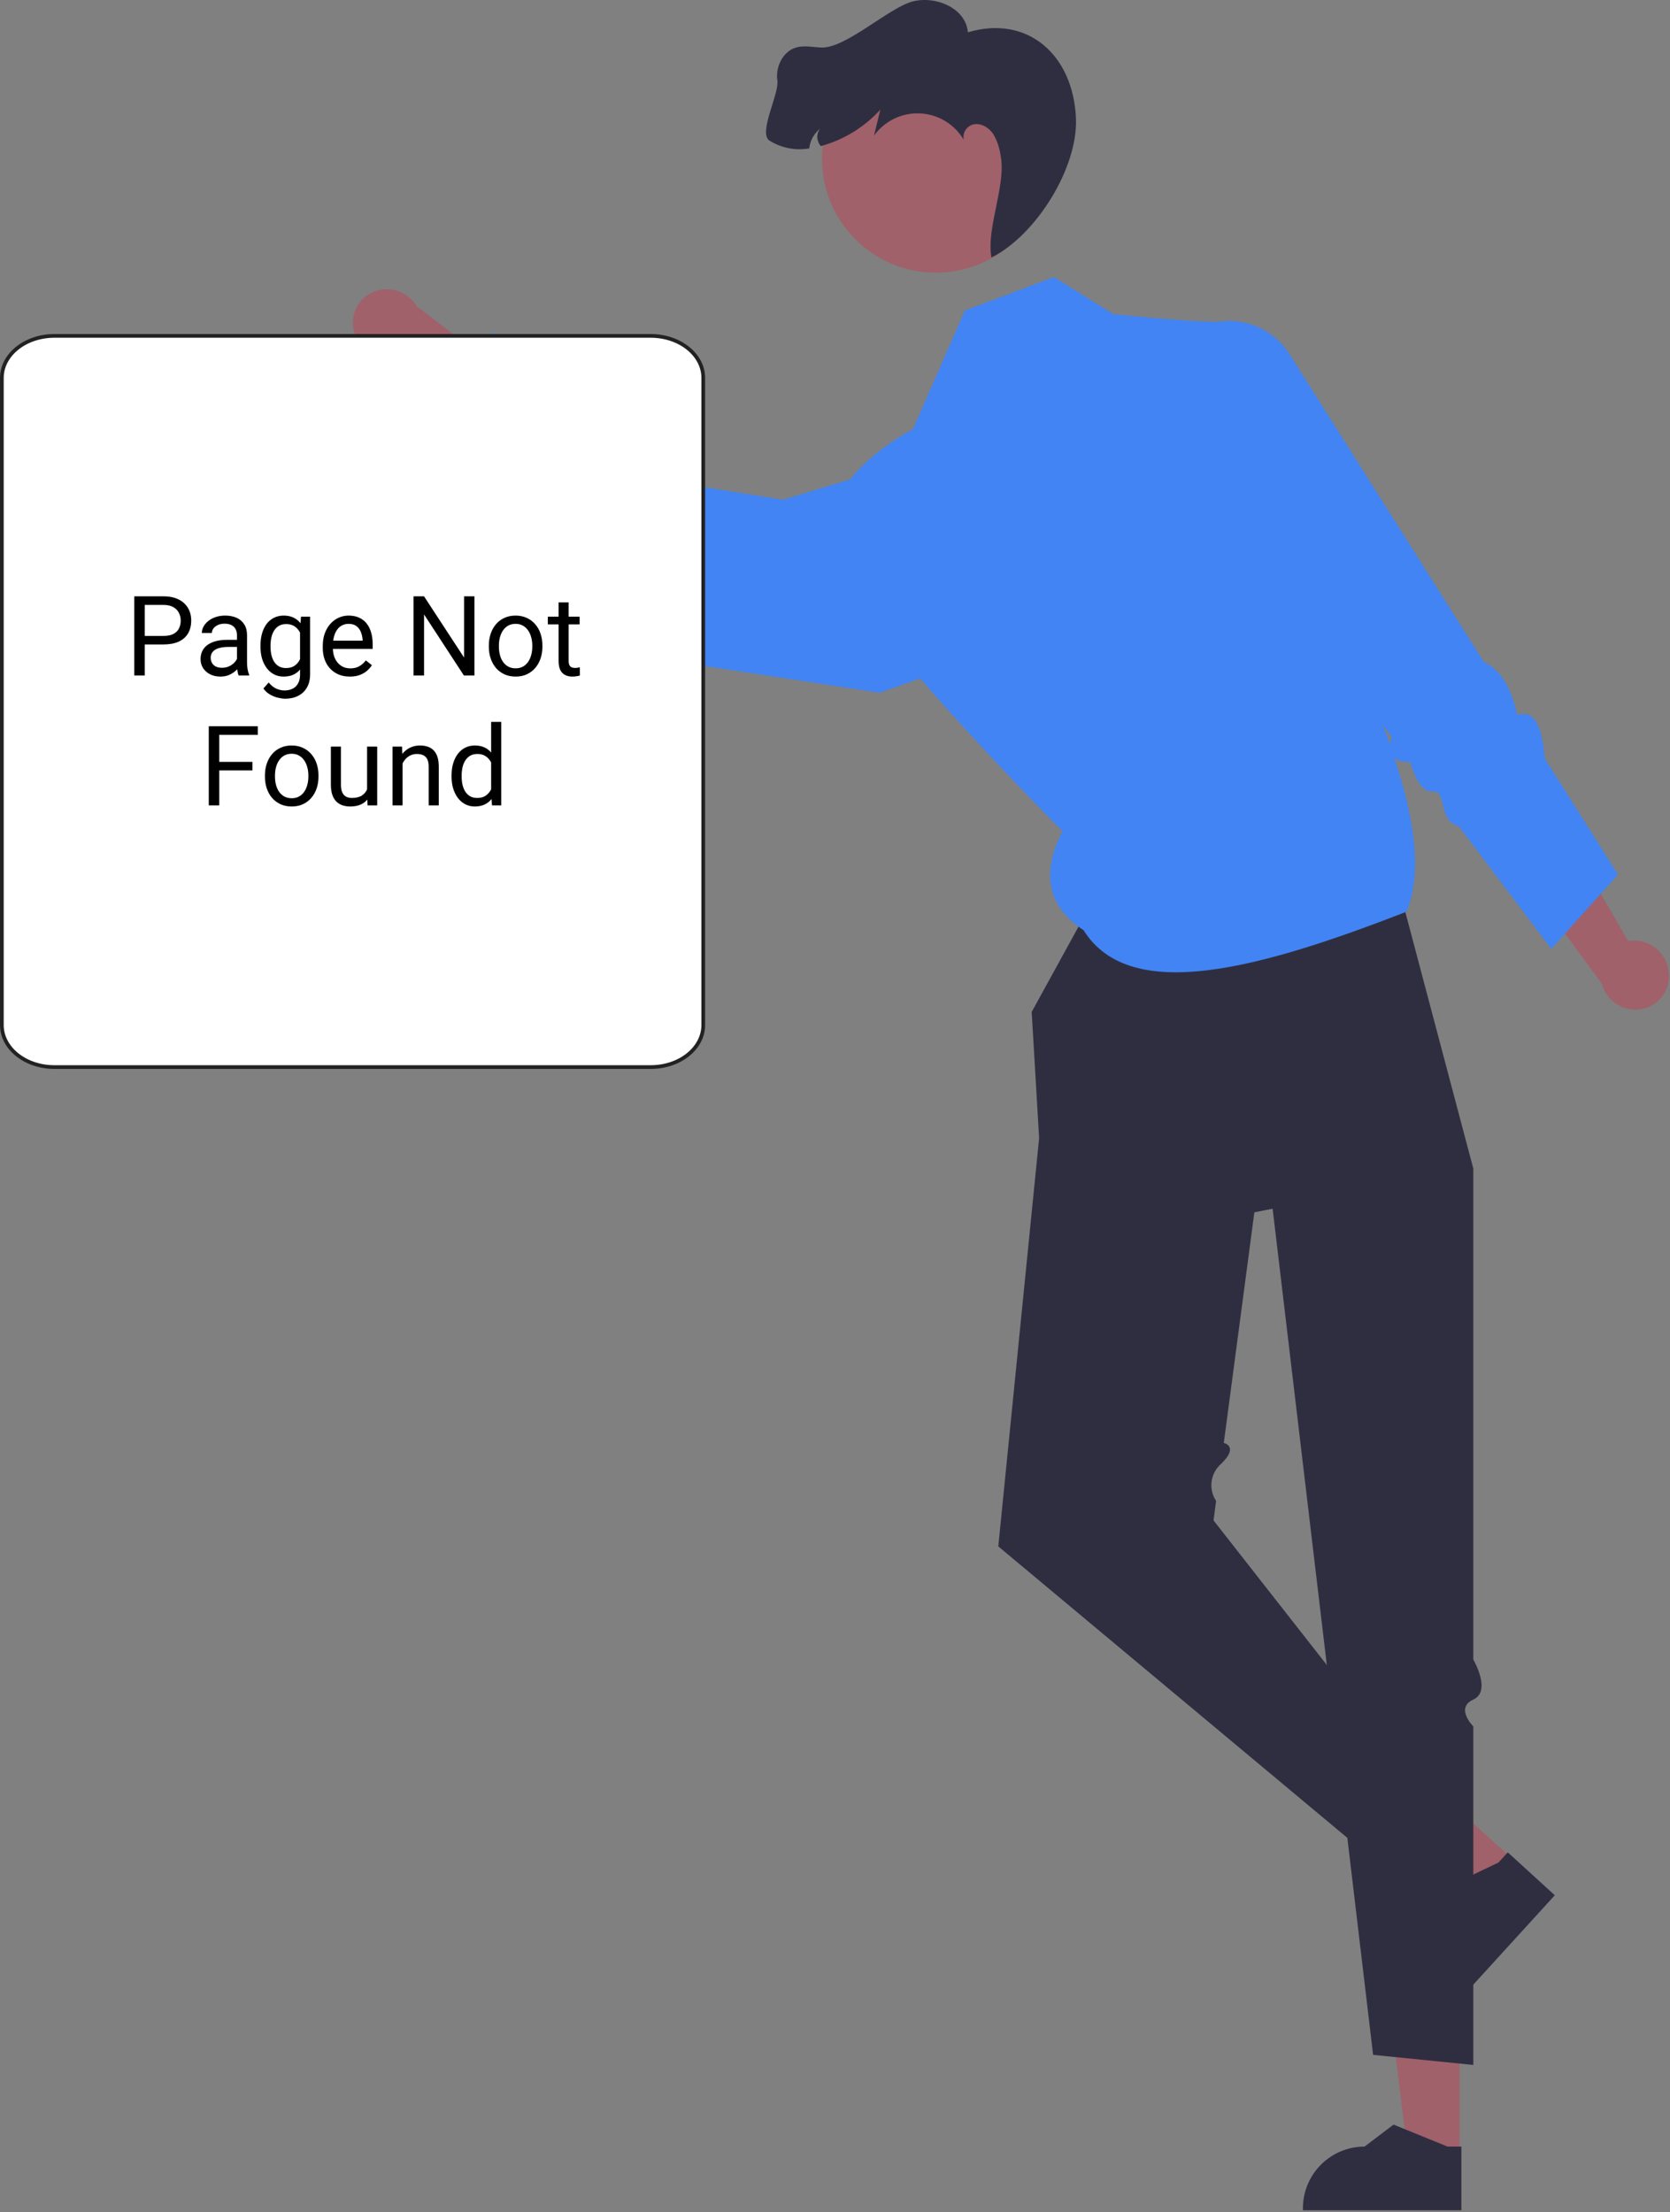 <svg width="450" height="596" viewBox="0 0 450 596" fill="none" xmlns="http://www.w3.org/2000/svg">
<rect x="0" y="0" width="450" height="596" fill="#808080" stroke="none"/>
<path d="M449.736 262.629C449.666 260.154 448.633 257.805 446.857 256.081C445.082 254.356 442.703 253.393 440.228 253.395C439.724 253.404 439.223 253.454 438.728 253.545L422.107 224.861L404.585 228.173L431.602 265.006C432.139 267.028 433.33 268.817 434.99 270.091C436.65 271.365 438.686 272.054 440.779 272.05C441.969 272.037 443.146 271.789 444.241 271.32C445.336 270.852 446.328 270.172 447.16 269.321C447.993 268.469 448.649 267.461 449.092 266.356C449.535 265.251 449.756 264.069 449.742 262.878C449.741 262.795 449.739 262.712 449.736 262.629Z" fill="#A0616A"/>
<path d="M393.295 581.028L379.409 581.026L372.802 527.463L393.298 527.464L393.295 581.028Z" fill="#A0616A"/>
<path d="M393.784 595.514L351.081 595.512V594.972C351.081 590.564 352.833 586.337 355.95 583.22C359.067 580.103 363.294 578.351 367.702 578.351H367.703L375.504 572.434L390.057 578.352L393.785 578.352L393.784 595.514Z" fill="#2F2E41"/>
<path d="M407.928 501.241L398.57 511.5L354.542 480.287L368.354 465.144L407.928 501.241Z" fill="#A0616A"/>
<path d="M418.961 510.641L390.184 542.192L389.785 541.828C386.528 538.857 384.585 534.715 384.382 530.311C384.18 525.908 385.734 521.604 388.705 518.347L388.705 518.346L389.589 508.595L403.769 501.83L406.281 499.076L418.961 510.641Z" fill="#2F2E41"/>
<path d="M304.016 225.276L278 272.646L280 306.646L269 416.646L372 502.646L385 483.646L327 409.646L327.695 404.398C326.671 402.858 326.24 400.998 326.483 399.164C326.726 397.331 327.626 395.647 329.017 394.427C334 389.646 329.765 388.782 329.765 388.782L338 326.646L397 314.851L372.252 221.469L304.016 225.276Z" fill="#2F2E41"/>
<path d="M339 292.646L370 553.646L397 556.362V465.144C397 465.144 392 460.181 397 457.914C402 455.646 397 447.142 397 447.142V314.851L372 275.646L339 292.646Z" fill="#2F2E41"/>
<path d="M284 74.646L260 83.646L246 115.646C246 115.646 214 131.646 226 153.646C238 175.646 286.287 223.933 286.287 223.933C280.38 235.457 282.401 244.322 292 250.646C304.533 270.748 339.722 260.9 379 245.646C386.269 227.921 375.016 200.469 363.955 173.118L367 136.646C367 136.646 332.504 86.449 327 86.646C321.496 86.843 300 84.646 300 84.646L284 74.646Z" fill="#4284F3"/>
<path d="M318 91.748C320.064 89.793 322.536 88.32 325.237 87.434C327.938 86.549 330.803 86.273 333.623 86.626C336.444 86.98 339.152 87.954 341.551 89.479C343.95 91.004 345.981 93.042 347.499 95.446L399.813 178.319C404.833 180.697 407.357 186.059 408.856 192.646C412.585 191.381 415.409 193.84 416.269 204.389L436 235.646L418 255.646L393.106 222.646C387.318 221.116 390.009 212.821 386.005 213.233C382 213.646 380.064 205.359 380.064 205.359C375.013 205.302 373.529 202.932 375 198.646L324 125.764L318 91.748Z" fill="#4284F3"/>
<path d="M95.55 89.883C96.313 92.237 97.966 94.201 100.155 95.356C102.344 96.511 104.898 96.766 107.273 96.067C107.753 95.917 108.22 95.728 108.669 95.501L132.691 118.348L148.573 110.238L112.282 82.498C111.198 80.708 109.551 79.328 107.599 78.572C105.648 77.816 103.501 77.728 101.494 78.321C100.355 78.669 99.296 79.238 98.377 79.996C97.458 80.754 96.697 81.685 96.138 82.736C95.579 83.788 95.233 84.939 95.119 86.125C95.005 87.31 95.125 88.507 95.474 89.645C95.498 89.725 95.523 89.804 95.55 89.883Z" fill="#A0616A"/>
<path d="M244 124.646L211 134.646L187.74 130.949L182.523 127.222C180.276 121.147 175.749 118.291 169.716 117.559C169.716 117.559 164.837 119.231 164.918 113.938C165 108.646 133 89.646 133 89.646L119 114.646L137 136.646C143.389 136.843 147.327 136 144 143.646C145.358 151.009 144.419 149.3 149.903 149.434L178 177.646L237 186.646L274.472 173.447L244 124.646Z" fill="#4284F3"/>
<path d="M252.21 73.474C269.175 73.474 282.927 59.721 282.927 42.757C282.927 25.793 269.175 12.041 252.21 12.041C235.246 12.041 221.494 25.793 221.494 42.757C221.494 59.721 235.246 73.474 252.21 73.474Z" fill="#A0616A"/>
<path d="M271.918 42.163C271.891 41.821 271.856 41.478 271.812 41.136C271.769 41.482 271.805 41.833 271.918 42.163Z" fill="#2F2E41"/>
<path d="M209.464 21.673C208.925 17.987 210.977 13.81 214.566 12.788C216.802 12.15 219.188 12.761 221.507 12.802C228.013 12.912 239.577 2.072 245.858 0.411C252.15 -1.245 260.293 2.216 260.802 8.702C276.892 3.911 289.178 14.749 289.928 31.842C290.515 45.21 279.146 63.43 267.157 69.376C265.689 61.597 271.126 49.937 269.662 42.166C269.408 40.026 268.717 37.96 267.632 36.097C266.432 34.314 264.229 33.026 262.147 33.553C261.297 33.805 260.573 34.366 260.117 35.125C259.661 35.884 259.505 36.787 259.682 37.655C258.463 35.586 256.748 33.853 254.691 32.613C252.634 31.374 250.3 30.666 247.901 30.555C245.502 30.444 243.113 30.932 240.951 31.977C238.788 33.021 236.92 34.587 235.515 36.535L237.212 29.547C232.905 34.282 227.336 37.689 221.16 39.368C220.809 38.928 220.544 38.425 220.38 37.886C220.201 37.334 220.168 36.745 220.284 36.176C220.4 35.608 220.661 35.079 221.042 34.641C220.21 35.284 219.517 36.09 219.004 37.008C218.492 37.927 218.17 38.94 218.06 39.986C214.343 40.629 210.519 39.877 207.322 37.875C204.238 35.776 210.003 25.358 209.464 21.673Z" fill="#2F2E41"/>
<path d="M4.6 93.849C7.242 91.716 10.843 90.504 14.616 90.5H175.384C179.157 90.504 182.758 91.716 185.4 93.849C188.04 95.979 189.496 98.842 189.5 101.799V276.201C189.496 279.158 188.04 282.021 185.4 284.152C182.758 286.284 179.157 287.497 175.384 287.5H14.616C10.843 287.497 7.242 286.284 4.6 284.152C1.96 282.021 0.504 279.158 0.5 276.202V101.798C0.504 98.842 1.961 95.979 4.6 93.849Z" fill="white" stroke="#222222"/>
<path d="M44.04 173.636H38.342V171.336H44.04C45.144 171.336 46.037 171.16 46.721 170.809C47.404 170.457 47.902 169.969 48.215 169.344C48.537 168.719 48.698 168.006 48.698 167.205C48.698 166.473 48.537 165.784 48.215 165.14C47.902 164.495 47.404 163.978 46.721 163.587C46.037 163.187 45.144 162.986 44.04 162.986H39.001V182H36.174V160.672H44.04C45.651 160.672 47.014 160.95 48.127 161.507C49.24 162.063 50.085 162.835 50.661 163.821C51.237 164.798 51.525 165.916 51.525 167.176C51.525 168.543 51.237 169.71 50.661 170.677C50.085 171.644 49.24 172.381 48.127 172.889C47.014 173.387 45.651 173.636 44.04 173.636ZM63.859 179.29V171.131C63.859 170.506 63.732 169.964 63.478 169.505C63.234 169.036 62.863 168.675 62.365 168.421C61.867 168.167 61.252 168.04 60.52 168.04C59.836 168.04 59.235 168.157 58.718 168.392C58.21 168.626 57.81 168.934 57.517 169.314C57.233 169.695 57.092 170.105 57.092 170.545H54.382C54.382 169.979 54.528 169.417 54.821 168.86C55.114 168.304 55.534 167.801 56.081 167.352C56.638 166.893 57.302 166.531 58.073 166.268C58.855 165.994 59.724 165.857 60.681 165.857C61.833 165.857 62.849 166.053 63.727 166.443C64.616 166.834 65.31 167.425 65.808 168.216C66.315 168.997 66.569 169.979 66.569 171.16V178.543C66.569 179.07 66.613 179.632 66.701 180.228C66.799 180.823 66.94 181.336 67.126 181.766V182H64.299C64.162 181.688 64.055 181.272 63.977 180.755C63.898 180.228 63.859 179.739 63.859 179.29ZM64.328 172.391L64.357 174.295H61.618C60.847 174.295 60.158 174.358 59.553 174.485C58.947 174.603 58.44 174.783 58.029 175.027C57.619 175.271 57.307 175.579 57.092 175.95C56.877 176.312 56.77 176.736 56.77 177.225C56.77 177.723 56.882 178.177 57.106 178.587C57.331 178.997 57.668 179.324 58.117 179.568C58.576 179.803 59.138 179.92 59.802 179.92C60.632 179.92 61.364 179.744 61.999 179.393C62.634 179.041 63.137 178.611 63.508 178.104C63.889 177.596 64.094 177.103 64.123 176.624L65.28 177.928C65.212 178.338 65.026 178.792 64.724 179.29C64.421 179.788 64.016 180.267 63.508 180.726C63.01 181.175 62.414 181.551 61.721 181.854C61.037 182.146 60.266 182.293 59.406 182.293C58.332 182.293 57.39 182.083 56.579 181.663C55.778 181.243 55.153 180.682 54.704 179.979C54.265 179.266 54.045 178.47 54.045 177.591C54.045 176.741 54.211 175.994 54.543 175.35C54.875 174.695 55.353 174.153 55.978 173.724C56.603 173.284 57.355 172.952 58.234 172.728C59.113 172.503 60.095 172.391 61.179 172.391H64.328ZM81.101 166.15H83.561V181.663C83.561 183.06 83.278 184.251 82.712 185.237C82.145 186.224 81.355 186.971 80.339 187.479C79.333 187.996 78.171 188.255 76.853 188.255C76.306 188.255 75.661 188.167 74.919 187.991C74.186 187.825 73.464 187.537 72.751 187.127C72.048 186.727 71.457 186.185 70.978 185.501L72.399 183.89C73.064 184.69 73.757 185.247 74.48 185.56C75.212 185.872 75.935 186.028 76.647 186.028C77.507 186.028 78.249 185.867 78.874 185.545C79.499 185.223 79.982 184.744 80.324 184.109C80.676 183.484 80.852 182.713 80.852 181.795V169.637L81.101 166.15ZM70.188 174.251V173.943C70.188 172.732 70.329 171.634 70.612 170.647C70.905 169.651 71.32 168.797 71.857 168.084C72.404 167.371 73.064 166.824 73.835 166.443C74.606 166.053 75.476 165.857 76.442 165.857C77.439 165.857 78.308 166.033 79.05 166.385C79.802 166.727 80.436 167.229 80.954 167.894C81.481 168.548 81.897 169.339 82.199 170.267C82.502 171.194 82.712 172.244 82.829 173.416V174.764C82.722 175.926 82.512 176.971 82.199 177.898C81.897 178.826 81.481 179.617 80.954 180.271C80.436 180.926 79.802 181.429 79.05 181.78C78.298 182.122 77.419 182.293 76.413 182.293C75.466 182.293 74.606 182.093 73.835 181.692C73.073 181.292 72.419 180.73 71.872 180.008C71.325 179.285 70.905 178.436 70.612 177.459C70.329 176.473 70.188 175.403 70.188 174.251ZM72.897 173.943V174.251C72.897 175.042 72.976 175.784 73.132 176.478C73.298 177.171 73.547 177.781 73.879 178.309C74.221 178.836 74.655 179.251 75.183 179.554C75.71 179.847 76.34 179.993 77.072 179.993C77.971 179.993 78.713 179.803 79.299 179.422C79.885 179.041 80.349 178.538 80.69 177.913C81.042 177.288 81.315 176.609 81.511 175.877V172.347C81.403 171.81 81.237 171.292 81.013 170.794C80.798 170.286 80.515 169.837 80.163 169.446C79.821 169.046 79.397 168.729 78.889 168.494C78.381 168.26 77.785 168.143 77.102 168.143C76.359 168.143 75.72 168.299 75.183 168.611C74.655 168.914 74.221 169.334 73.879 169.871C73.547 170.398 73.298 171.014 73.132 171.717C72.976 172.41 72.897 173.152 72.897 173.943ZM94.255 182.293C93.151 182.293 92.15 182.107 91.252 181.736C90.363 181.355 89.597 180.823 88.952 180.14C88.317 179.456 87.829 178.646 87.487 177.708C87.145 176.771 86.975 175.745 86.975 174.632V174.017C86.975 172.728 87.165 171.58 87.546 170.574C87.927 169.559 88.444 168.699 89.099 167.996C89.753 167.293 90.495 166.761 91.325 166.399C92.155 166.038 93.015 165.857 93.903 165.857C95.036 165.857 96.013 166.053 96.833 166.443C97.663 166.834 98.342 167.381 98.869 168.084C99.397 168.777 99.787 169.598 100.041 170.545C100.295 171.482 100.422 172.508 100.422 173.621V174.837H88.586V172.625H97.712V172.42C97.673 171.717 97.526 171.033 97.272 170.369C97.028 169.705 96.638 169.158 96.101 168.729C95.564 168.299 94.831 168.084 93.903 168.084C93.288 168.084 92.722 168.216 92.204 168.479C91.686 168.733 91.242 169.114 90.871 169.622C90.5 170.13 90.212 170.75 90.007 171.482C89.802 172.215 89.699 173.06 89.699 174.017V174.632C89.699 175.384 89.802 176.092 90.007 176.756C90.222 177.41 90.529 177.986 90.93 178.484C91.34 178.982 91.833 179.373 92.409 179.656C92.995 179.939 93.659 180.081 94.401 180.081C95.358 180.081 96.169 179.886 96.833 179.495C97.497 179.104 98.078 178.582 98.576 177.928L100.217 179.231C99.875 179.749 99.44 180.242 98.913 180.711C98.386 181.18 97.736 181.561 96.965 181.854C96.203 182.146 95.3 182.293 94.255 182.293ZM127.844 160.672V182H125.002L114.265 165.55V182H111.438V160.672H114.265L125.046 177.166V160.672H127.844ZM131.726 174.251V173.914C131.726 172.771 131.892 171.712 132.224 170.735C132.556 169.749 133.034 168.895 133.659 168.172C134.284 167.439 135.041 166.873 135.93 166.473C136.818 166.062 137.814 165.857 138.918 165.857C140.031 165.857 141.032 166.062 141.921 166.473C142.819 166.873 143.581 167.439 144.206 168.172C144.841 168.895 145.324 169.749 145.656 170.735C145.988 171.712 146.154 172.771 146.154 173.914V174.251C146.154 175.394 145.988 176.453 145.656 177.43C145.324 178.406 144.841 179.261 144.206 179.993C143.581 180.716 142.824 181.282 141.936 181.692C141.057 182.093 140.061 182.293 138.947 182.293C137.834 182.293 136.833 182.093 135.944 181.692C135.056 181.282 134.294 180.716 133.659 179.993C133.034 179.261 132.556 178.406 132.224 177.43C131.892 176.453 131.726 175.394 131.726 174.251ZM134.436 173.914V174.251C134.436 175.042 134.528 175.789 134.714 176.492C134.899 177.186 135.178 177.801 135.549 178.338C135.93 178.875 136.403 179.3 136.97 179.612C137.536 179.915 138.195 180.066 138.947 180.066C139.689 180.066 140.339 179.915 140.896 179.612C141.462 179.3 141.931 178.875 142.302 178.338C142.673 177.801 142.951 177.186 143.137 176.492C143.332 175.789 143.43 175.042 143.43 174.251V173.914C143.43 173.133 143.332 172.396 143.137 171.702C142.951 170.999 142.668 170.379 142.287 169.842C141.916 169.295 141.447 168.865 140.881 168.553C140.324 168.24 139.67 168.084 138.918 168.084C138.176 168.084 137.521 168.24 136.955 168.553C136.398 168.865 135.93 169.295 135.549 169.842C135.178 170.379 134.899 170.999 134.714 171.702C134.528 172.396 134.436 173.133 134.436 173.914ZM156.188 166.15V168.23H147.619V166.15H156.188ZM150.52 162.298H153.229V178.074C153.229 178.611 153.312 179.017 153.479 179.29C153.645 179.563 153.859 179.744 154.123 179.832C154.387 179.92 154.67 179.964 154.973 179.964C155.197 179.964 155.432 179.944 155.676 179.905C155.93 179.856 156.12 179.817 156.247 179.788L156.262 182C156.047 182.068 155.764 182.132 155.412 182.19C155.07 182.259 154.655 182.293 154.167 182.293C153.503 182.293 152.893 182.161 152.336 181.897C151.779 181.634 151.335 181.194 151.003 180.579C150.681 179.954 150.52 179.114 150.52 178.06V162.298ZM59.084 195.672V217H56.257V195.672H59.084ZM68.019 205.267V207.581H58.469V205.267H68.019ZM69.47 195.672V197.986H58.469V195.672H69.47ZM71.389 209.251V208.914C71.389 207.771 71.555 206.712 71.887 205.735C72.219 204.749 72.697 203.895 73.322 203.172C73.947 202.439 74.704 201.873 75.593 201.473C76.481 201.062 77.478 200.857 78.581 200.857C79.694 200.857 80.695 201.062 81.584 201.473C82.482 201.873 83.244 202.439 83.869 203.172C84.504 203.895 84.987 204.749 85.319 205.735C85.651 206.712 85.817 207.771 85.817 208.914V209.251C85.817 210.394 85.651 211.453 85.319 212.43C84.987 213.406 84.504 214.261 83.869 214.993C83.244 215.716 82.487 216.282 81.599 216.692C80.72 217.093 79.724 217.293 78.61 217.293C77.497 217.293 76.496 217.093 75.607 216.692C74.719 216.282 73.957 215.716 73.322 214.993C72.697 214.261 72.219 213.406 71.887 212.43C71.555 211.453 71.389 210.394 71.389 209.251ZM74.099 208.914V209.251C74.099 210.042 74.191 210.789 74.377 211.492C74.562 212.186 74.841 212.801 75.212 213.338C75.593 213.875 76.066 214.3 76.633 214.612C77.199 214.915 77.858 215.066 78.61 215.066C79.353 215.066 80.002 214.915 80.559 214.612C81.125 214.3 81.594 213.875 81.965 213.338C82.336 212.801 82.614 212.186 82.8 211.492C82.995 210.789 83.093 210.042 83.093 209.251V208.914C83.093 208.133 82.995 207.396 82.8 206.702C82.614 205.999 82.331 205.379 81.95 204.842C81.579 204.295 81.11 203.865 80.544 203.553C79.987 203.24 79.333 203.084 78.581 203.084C77.839 203.084 77.185 203.24 76.618 203.553C76.061 203.865 75.593 204.295 75.212 204.842C74.841 205.379 74.562 205.999 74.377 206.702C74.191 207.396 74.099 208.133 74.099 208.914ZM98.913 213.338V201.15H101.638V217H99.045L98.913 213.338ZM99.426 209.998L100.554 209.969C100.554 211.023 100.441 212 100.217 212.898C100.002 213.787 99.65 214.559 99.162 215.213C98.674 215.867 98.034 216.38 97.243 216.751C96.452 217.112 95.49 217.293 94.357 217.293C93.586 217.293 92.878 217.181 92.233 216.956C91.599 216.731 91.052 216.385 90.593 215.916C90.134 215.447 89.777 214.837 89.523 214.085C89.279 213.333 89.157 212.43 89.157 211.375V201.15H91.867V211.404C91.867 212.117 91.945 212.708 92.102 213.177C92.268 213.636 92.487 214.002 92.761 214.275C93.044 214.539 93.356 214.725 93.698 214.832C94.05 214.939 94.411 214.993 94.782 214.993C95.935 214.993 96.848 214.773 97.522 214.334C98.195 213.885 98.679 213.284 98.972 212.532C99.274 211.771 99.426 210.926 99.426 209.998ZM108.479 204.534V217H105.769V201.15H108.332L108.479 204.534ZM107.834 208.475L106.706 208.431C106.716 207.347 106.877 206.346 107.189 205.428C107.502 204.5 107.941 203.694 108.508 203.011C109.074 202.327 109.748 201.8 110.529 201.429C111.32 201.048 112.194 200.857 113.151 200.857C113.933 200.857 114.636 200.965 115.261 201.18C115.886 201.385 116.418 201.717 116.857 202.176C117.307 202.635 117.648 203.23 117.883 203.963C118.117 204.686 118.234 205.569 118.234 206.614V217H115.51V206.585C115.51 205.755 115.388 205.091 115.144 204.593C114.899 204.085 114.543 203.719 114.074 203.494C113.605 203.26 113.029 203.143 112.346 203.143C111.672 203.143 111.057 203.284 110.5 203.567C109.953 203.851 109.479 204.241 109.079 204.739C108.688 205.237 108.381 205.809 108.156 206.453C107.941 207.088 107.834 207.762 107.834 208.475ZM132.341 213.924V194.5H135.065V217H132.575L132.341 213.924ZM121.677 209.251V208.943C121.677 207.732 121.823 206.634 122.116 205.647C122.419 204.651 122.844 203.797 123.391 203.084C123.947 202.371 124.606 201.824 125.368 201.443C126.14 201.053 126.999 200.857 127.946 200.857C128.942 200.857 129.812 201.033 130.554 201.385C131.306 201.727 131.94 202.229 132.458 202.894C132.985 203.548 133.4 204.339 133.703 205.267C134.006 206.194 134.216 207.244 134.333 208.416V209.764C134.226 210.926 134.016 211.971 133.703 212.898C133.4 213.826 132.985 214.617 132.458 215.271C131.94 215.926 131.306 216.429 130.554 216.78C129.802 217.122 128.923 217.293 127.917 217.293C126.989 217.293 126.14 217.093 125.368 216.692C124.606 216.292 123.947 215.73 123.391 215.008C122.844 214.285 122.419 213.436 122.116 212.459C121.823 211.473 121.677 210.403 121.677 209.251ZM124.401 208.943V209.251C124.401 210.042 124.479 210.784 124.636 211.478C124.802 212.171 125.056 212.781 125.397 213.309C125.739 213.836 126.174 214.251 126.701 214.554C127.229 214.847 127.858 214.993 128.591 214.993C129.489 214.993 130.227 214.803 130.803 214.422C131.389 214.041 131.857 213.538 132.209 212.913C132.561 212.288 132.834 211.609 133.029 210.877V207.347C132.912 206.81 132.741 206.292 132.517 205.794C132.302 205.286 132.019 204.837 131.667 204.446C131.325 204.046 130.9 203.729 130.393 203.494C129.895 203.26 129.304 203.143 128.62 203.143C127.878 203.143 127.238 203.299 126.701 203.611C126.174 203.914 125.739 204.334 125.397 204.871C125.056 205.398 124.802 206.014 124.636 206.717C124.479 207.41 124.401 208.152 124.401 208.943Z" fill="black"/>
</svg>

